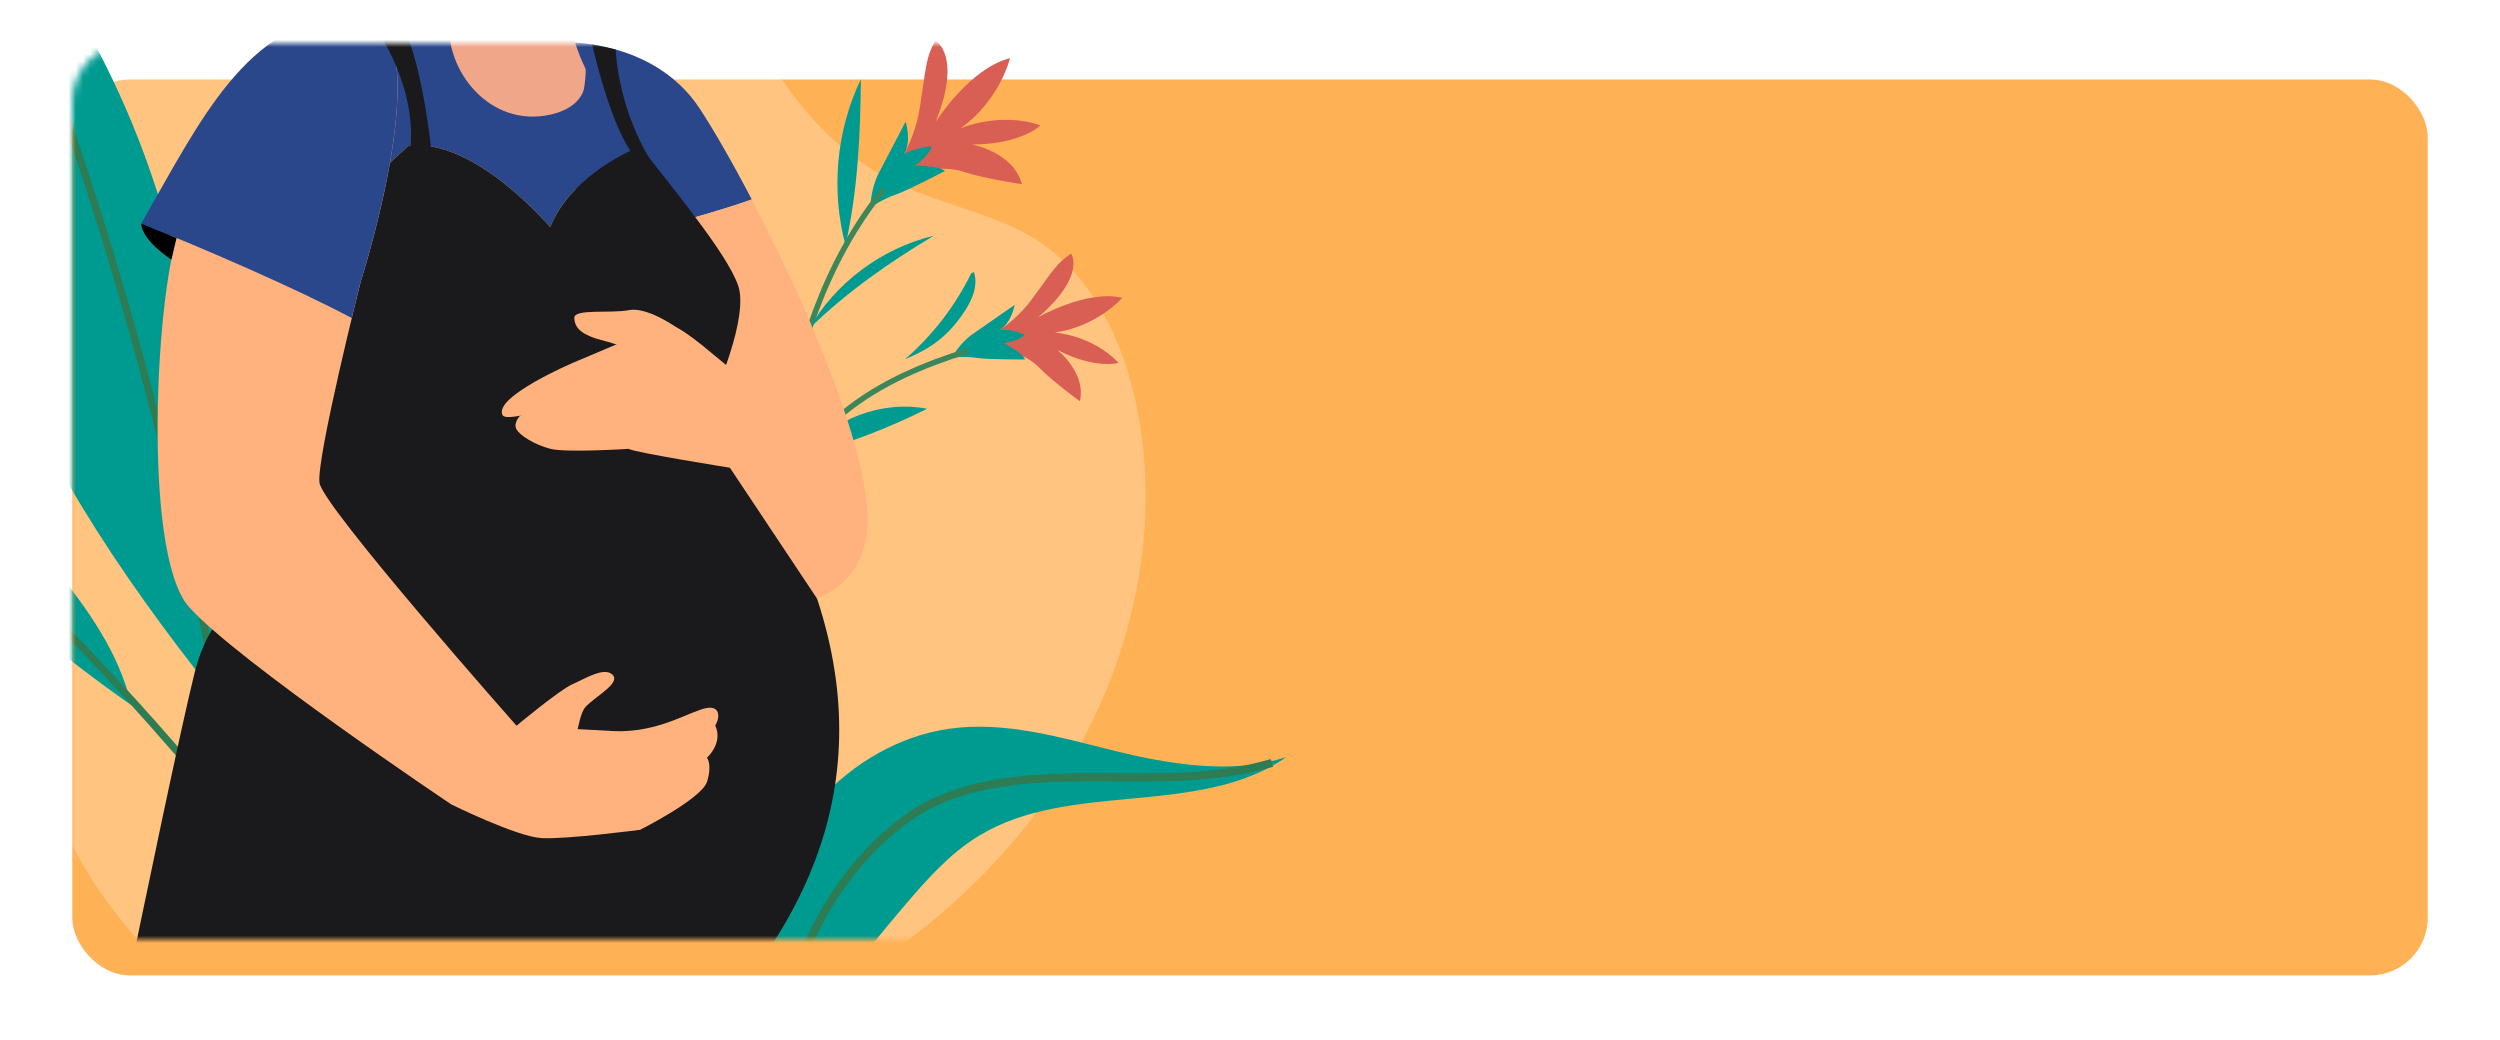 <svg width="346" height="144" viewBox="0 0 346 144" fill="none" xmlns="http://www.w3.org/2000/svg">
<g filter="url(#filter0_dd_2130_10386)">
<rect x="10" y="6" width="326" height="124" rx="8" fill="#FFB156"/>
</g>
<mask id="mask0_2130_10386" style="mask-type:alpha" maskUnits="userSpaceOnUse" x="10" y="6" width="168" height="124">
<rect x="10" y="6" width="168" height="124" rx="8" fill="#F99746"/>
</mask>
<g mask="url(#mask0_2130_10386)">
<g clip-path="url(#clip0_2130_10386)">
<path opacity="0.25" d="M100.884 144.032C118.521 136.911 134.631 125.376 145.394 109.74C156.157 94.112 161.18 74.229 157.191 55.692C155.313 46.96 151.141 38.234 143.642 33.343C137.754 29.502 130.494 28.43 124.163 25.374C108.116 17.63 100.948 -0.886 95.446 -17.776C89.938 -34.673 83.396 -53.238 67.785 -61.823C50.705 -71.214 27.497 -63.919 15.98 -48.234C4.464 -32.542 3.585 -10.796 10.254 7.468C14.039 17.84 20.152 28.023 19.224 39.019C18.393 48.859 12.062 57.241 8.116 66.303C0.813 83.052 1.953 103.208 11.091 119.033C29.853 151.531 68.636 157.053 100.884 144.032Z" fill="white"/>
<path d="M29.544 95.836C16.459 79.408 4.675 61.642 -2.338 41.865C-9.359 22.094 -11.35 0.088 -4.948 -19.892C9.185 -3.843 19.308 14.785 24.261 35.564C29.213 56.344 29.086 74.488 29.544 95.836Z" fill="#009B90"/>
<path d="M18.168 97.581C16.515 90.341 11.999 84.104 7.32 78.322C1.749 71.44 -4.273 64.817 -11.428 59.582C-18.582 54.346 -26.968 50.527 -35.817 49.791C-18.969 65.903 -0.981 84.272 18.168 97.581Z" fill="#009B90"/>
<path d="M-5.209 -19.241C17.085 28.171 30.838 89.802 37.514 141.733" stroke="#2D7C54" stroke-miterlimit="10"/>
<path d="M33.532 114.835C33.532 114.835 0.166 71.881 -35.817 49.791" stroke="#2D7C54" stroke-miterlimit="10"/>
<path d="M107.532 153.598C109.6 152.14 110.304 149.47 111.127 147.087C113.948 138.874 119.548 131.942 125.197 125.327C128.25 121.752 131.416 118.157 135.432 115.704C148.095 107.953 165.964 113.216 178.134 104.715C170.86 107.301 161.658 105.759 154.166 103.895C146.674 102.031 139.006 99.767 131.359 100.861C124.458 101.849 118.099 105.591 113.399 110.728C108.7 115.865 105.605 122.32 103.881 129.055C102.945 132.699 102.404 136.512 103.03 140.219C103.769 144.55 107.448 149.19 107.532 153.598Z" fill="#009B90"/>
<path d="M106.709 157.256C106.913 148.629 108.074 139.932 111.324 131.928C114.307 124.57 119.33 117.603 125.886 113.013C132.344 108.486 141.074 107.687 148.721 107.596C157.951 107.483 167.068 108.212 176.038 105.591" stroke="#2D7C54" stroke-width="1.114" stroke-miterlimit="10"/>
<path d="M122.981 24.575C122.981 24.575 126.421 20.679 127.314 14.855C128.208 9.038 128.137 7.952 129.46 5.625C129.46 5.625 133.202 7.608 129.495 16.873C129.495 16.873 134.194 9.444 139.787 8.05C139.787 8.05 138.415 13.845 132.935 17.763C132.935 17.763 138.338 15.401 144.008 17.357C144.008 17.357 141.356 19.978 134.504 19.999C134.504 19.999 140.223 21.001 141.433 25.486C141.433 25.486 136.305 24.75 133.35 23.769C130.395 22.788 126.027 23.643 123.543 25.318C121.06 26.993 122.981 24.575 122.981 24.575Z" fill="#D95E53"/>
<path d="M120.455 28.696C120.455 28.696 120.483 26.152 121.609 23.973C122.734 21.793 125.337 16.838 125.337 16.838C125.337 16.838 126.224 19.494 125.112 21.358C125.112 21.358 126.695 20.363 128.946 20.272C128.946 20.272 128.665 21.499 126.575 22.949C126.575 22.949 129.762 22.851 130.782 23.657C130.782 23.657 125.541 26.418 123.951 26.937C122.354 27.463 120.455 28.696 120.455 28.696Z" fill="#009B90"/>
<path d="M135.404 47.289C135.404 47.289 139.695 45.642 142.784 41.451C145.872 37.26 146.266 36.391 148.25 35.109C148.25 35.109 150.367 38.185 143.656 43.925C143.656 43.925 150.381 40.036 155.327 41.22C155.327 41.22 151.873 45.194 145.978 46.021C145.978 46.021 151.176 46.371 154.806 50.219C154.806 50.219 151.655 51.186 146.294 48.41C146.294 48.41 150.353 51.522 149.46 55.531C149.46 55.531 145.752 52.868 143.846 50.891C141.94 48.915 138.169 47.808 135.538 48.102C132.907 48.397 135.404 47.289 135.404 47.289Z" fill="#D95E53"/>
<path d="M131.739 49.483C131.739 49.483 132.801 47.506 134.581 46.259C136.361 45.011 140.427 42.194 140.427 42.194C140.427 42.194 140.026 44.633 138.394 45.635C138.394 45.635 140.04 45.502 141.834 46.35C141.834 46.35 141.109 47.198 138.879 47.478C138.879 47.478 141.412 48.698 141.876 49.749C141.876 49.749 136.642 49.77 135.186 49.532C133.73 49.287 131.739 49.483 131.739 49.483Z" fill="#009B90"/>
<path d="M107.406 73.171C108.074 66.807 111.908 61.068 116.881 57.024C121.855 52.98 127.905 50.457 134.032 48.537" stroke="#3B865A" stroke-width="0.767" stroke-miterlimit="10"/>
<path d="M108.038 62.049C110.093 49.209 114.088 36.307 122.305 26.201" stroke="#3B865A" stroke-width="0.767" stroke-miterlimit="10"/>
<path d="M119.146 10.965C115.742 18.05 114.975 26.355 117.022 33.938C118.724 26.257 119.069 18.828 119.146 10.965Z" fill="#009B90"/>
<path d="M125.26 49.714C129.066 46.413 132.196 42.348 134.412 37.835C134.616 37.779 134.757 37.555 134.82 37.751C135.383 39.58 134.525 41.542 133.47 43.133C131.254 46.462 128.96 48.172 125.26 49.714Z" fill="#009B90"/>
<path d="M129.228 32.628C122.038 34.345 115.636 39.124 111.957 45.516C117.085 40.498 123.058 36.307 129.228 32.628Z" fill="#009B90"/>
<path d="M128.32 56.575C122.059 55.363 115.221 57.942 111.324 62.967C117.233 61.495 122.868 59.273 128.32 56.575Z" fill="#009B90"/>
<path d="M77.479 5.842C77.479 5.842 90.29 5.12 96.818 14.995C98.675 17.805 101.264 22.284 104.043 27.596C96.593 30.266 88.988 31.717 81.947 34.632C78.091 20.959 75.664 8.898 77.479 5.842Z" fill="#2B478B"/>
<path d="M104.043 27.603C111.007 40.933 119.168 59.54 120.026 70.389C121.236 85.562 104.071 85.562 99.716 82.191C97.085 80.151 87.841 55.517 81.946 34.639C88.988 31.724 96.593 30.273 104.043 27.603Z" fill="#FFB27D"/>
<path d="M62.185 2.653C62.882 -3.044 63.395 -12.716 64.507 -17.376C64.943 -19.22 65.625 -20.376 66.645 -20.937C65.998 -15.982 67.089 -10.732 70.346 -7.018C72.076 -5.722 75.144 -2.834 78.07 -2.119C78.619 5.148 81.074 9.557 81.074 9.557C80.729 24.232 67.032 17.672 64.507 16.116C61.981 14.568 61.489 8.351 62.185 2.653Z" fill="#F0A689"/>
<path d="M76.143 31.443C76.143 31.443 65.499 18.843 56.459 20.237L44.352 31.443L33.997 38.921C32.287 31.696 31.127 25.641 31.302 23.139C31.872 14.862 37.859 5.429 46.645 2.296C51.626 0.523 62.178 2.653 62.178 2.653C61.517 9.816 67.827 17.707 76.143 15.871C81.588 14.666 81.503 10.762 80.793 8.218C81.377 9.465 82.312 11.259 83.804 13.72C84.746 15.275 86.519 17.602 88.608 20.272C87.729 20.609 79.076 24.162 76.143 31.443Z" fill="#2B478B"/>
<path d="M98.345 55.804C119.949 84.763 120.976 109.614 106.364 131.459C91.753 153.304 64.507 158.154 64.507 158.154L61.897 184.848H7.778C7.778 184.848 23.241 107.841 26.962 92.997C30.683 78.154 44.767 78.504 44.767 78.504C44.767 78.504 37.936 55.587 33.997 38.921L44.352 31.443L56.459 20.237C65.499 18.849 76.143 31.443 76.143 31.443C79.076 24.162 87.729 20.609 88.608 20.265C94.082 27.253 101.728 36.553 102.355 40.295C103.213 45.474 98.345 55.804 98.345 55.804Z" fill="#1A191B"/>
<path d="M18.154 184.841L35.129 85.26" stroke="#1A191B" stroke-miterlimit="10"/>
<path d="M119.428 66.254C119.428 66.254 100.757 50.688 97.233 47.829C93.709 44.969 92.308 44.71 92.308 44.71L79.392 50.17C79.392 50.17 68.27 54.9 69.551 57.451C70.149 58.643 79.167 55.489 79.167 55.489C79.167 55.489 86.069 61.614 87.018 62.133C87.968 62.651 101.018 64.733 101.018 64.733L113.075 82.842C113.075 82.835 121.151 79.997 119.428 66.254Z" fill="#FFB27D"/>
<path d="M87.019 62.119C87.019 62.119 78.359 62.679 76.178 62.119C74.004 61.558 71.985 60.297 71.486 59.421C70.986 58.545 71.985 57.528 71.985 57.528L79.182 54.333L87.019 62.119Z" fill="#FFB27D"/>
<path d="M93.371 45.152C93.371 45.152 89.488 42.432 87.025 42.923C84.556 43.414 79.421 42.685 79.484 44.009C79.547 45.334 80.3 46.364 83.811 47.226C87.321 48.088 90.487 50.492 90.458 51.011C90.423 51.529 93.371 45.152 93.371 45.152Z" fill="#FFB27D"/>
<path d="M49.938 38.914C49.938 38.914 43.747 63.513 44.218 66.828C44.697 70.143 71.485 100.44 71.485 100.44L62.46 111.331C62.46 111.331 32.815 91.477 26.16 84.006C19.505 76.535 21.643 38.9 24.971 31.443C28.298 23.987 33.947 3.529 48.2 1.826C62.46 0.123 49.938 38.914 49.938 38.914Z" fill="#FFB27D"/>
<path d="M48.2 1.826C62.453 0.123 49.931 38.914 49.931 38.914C49.931 38.914 49.403 40.996 48.678 44.023C40.898 39.867 27.827 34.24 19.54 30.946C28.122 15.941 33.947 3.529 48.2 1.826Z" fill="#2B478B"/>
<path d="M24.436 32.936L23.719 35.929C23.719 35.929 19.653 33.315 19.54 30.946L24.436 32.936Z" fill="black"/>
<path d="M71.486 100.44L85.007 101.19L88.608 114.842C88.608 114.842 78.422 116.181 74.961 115.992C71.5 115.802 62.453 111.331 62.453 111.331C62.453 111.331 63.142 99.774 71.486 100.44Z" fill="#FFB27D"/>
<path d="M71.485 100.44C71.485 100.44 77.437 95.485 79.182 94.721C80.926 93.957 83.621 92.234 84.774 93.383C85.928 94.532 82.572 96.256 81.081 97.791C79.582 99.326 80.012 105.837 76.909 106.033C73.814 106.215 70.894 106.544 71.485 100.44Z" fill="#FFB27D"/>
<path d="M87.019 106.979C87.019 106.979 94.56 103.839 97.845 101.618C99.702 100.363 100.153 97.595 97.845 97.98C95.538 98.366 91.225 101.428 85.007 101.19C80.75 101.022 85.429 105.255 87.019 106.979Z" fill="#FFB27D"/>
<path d="M88.608 114.835C88.608 114.835 97.078 110.581 97.845 108.205C98.612 105.83 97.845 104.869 97.845 104.869C97.845 104.869 100.124 102.844 98.985 100.405C97.845 97.973 85.822 106.208 85.006 106.972C84.197 107.75 84.563 113.3 88.608 114.835Z" fill="#FFB27D"/>
<path d="M59.765 21.429C59.765 21.429 58.077 3.922 54.025 1.588H50.374C50.374 1.588 58.893 11.638 56.459 22.9C54.025 34.163 59.765 21.429 59.765 21.429Z" fill="#1A191B"/>
<path d="M89.776 21.744C89.776 21.744 85.78 15.507 85.197 6.851L81.953 6.143C81.953 6.143 84.613 18.135 87.94 21.737C91.26 25.353 89.776 21.744 89.776 21.744Z" fill="#1A191B"/>
</g>
</g>
<defs>
<filter id="filter0_dd_2130_10386" x="0" y="0" width="346" height="144" filterUnits="userSpaceOnUse" color-interpolation-filters="sRGB">
<feFlood flood-opacity="0" result="BackgroundImageFix"/>
<feColorMatrix in="SourceAlpha" type="matrix" values="0 0 0 0 0 0 0 0 0 0 0 0 0 0 0 0 0 0 127 0" result="hardAlpha"/>
<feMorphology radius="2" operator="dilate" in="SourceAlpha" result="effect1_dropShadow_2130_10386"/>
<feOffset dy="4"/>
<feGaussianBlur stdDeviation="4"/>
<feComposite in2="hardAlpha" operator="out"/>
<feColorMatrix type="matrix" values="0 0 0 0 0 0 0 0 0 0.608 0 0 0 0 0.565 0 0 0 0.08 0"/>
<feBlend mode="normal" in2="BackgroundImageFix" result="effect1_dropShadow_2130_10386"/>
<feColorMatrix in="SourceAlpha" type="matrix" values="0 0 0 0 0 0 0 0 0 0 0 0 0 0 0 0 0 0 127 0" result="hardAlpha"/>
<feMorphology radius="2" operator="dilate" in="SourceAlpha" result="effect2_dropShadow_2130_10386"/>
<feOffset dy="1"/>
<feGaussianBlur stdDeviation="1"/>
<feComposite in2="hardAlpha" operator="out"/>
<feColorMatrix type="matrix" values="0 0 0 0 0.129 0 0 0 0 0.2 0 0 0 0 0.376 0 0 0 0.02 0"/>
<feBlend mode="normal" in2="effect1_dropShadow_2130_10386" result="effect2_dropShadow_2130_10386"/>
<feBlend mode="normal" in="SourceGraphic" in2="effect2_dropShadow_2130_10386" result="shape"/>
</filter>
<clipPath id="clip0_2130_10386">
<rect width="214.134" height="250.904" fill="white" transform="matrix(-1 0 0 1 178.134 -66)"/>
</clipPath>
</defs>
</svg>
